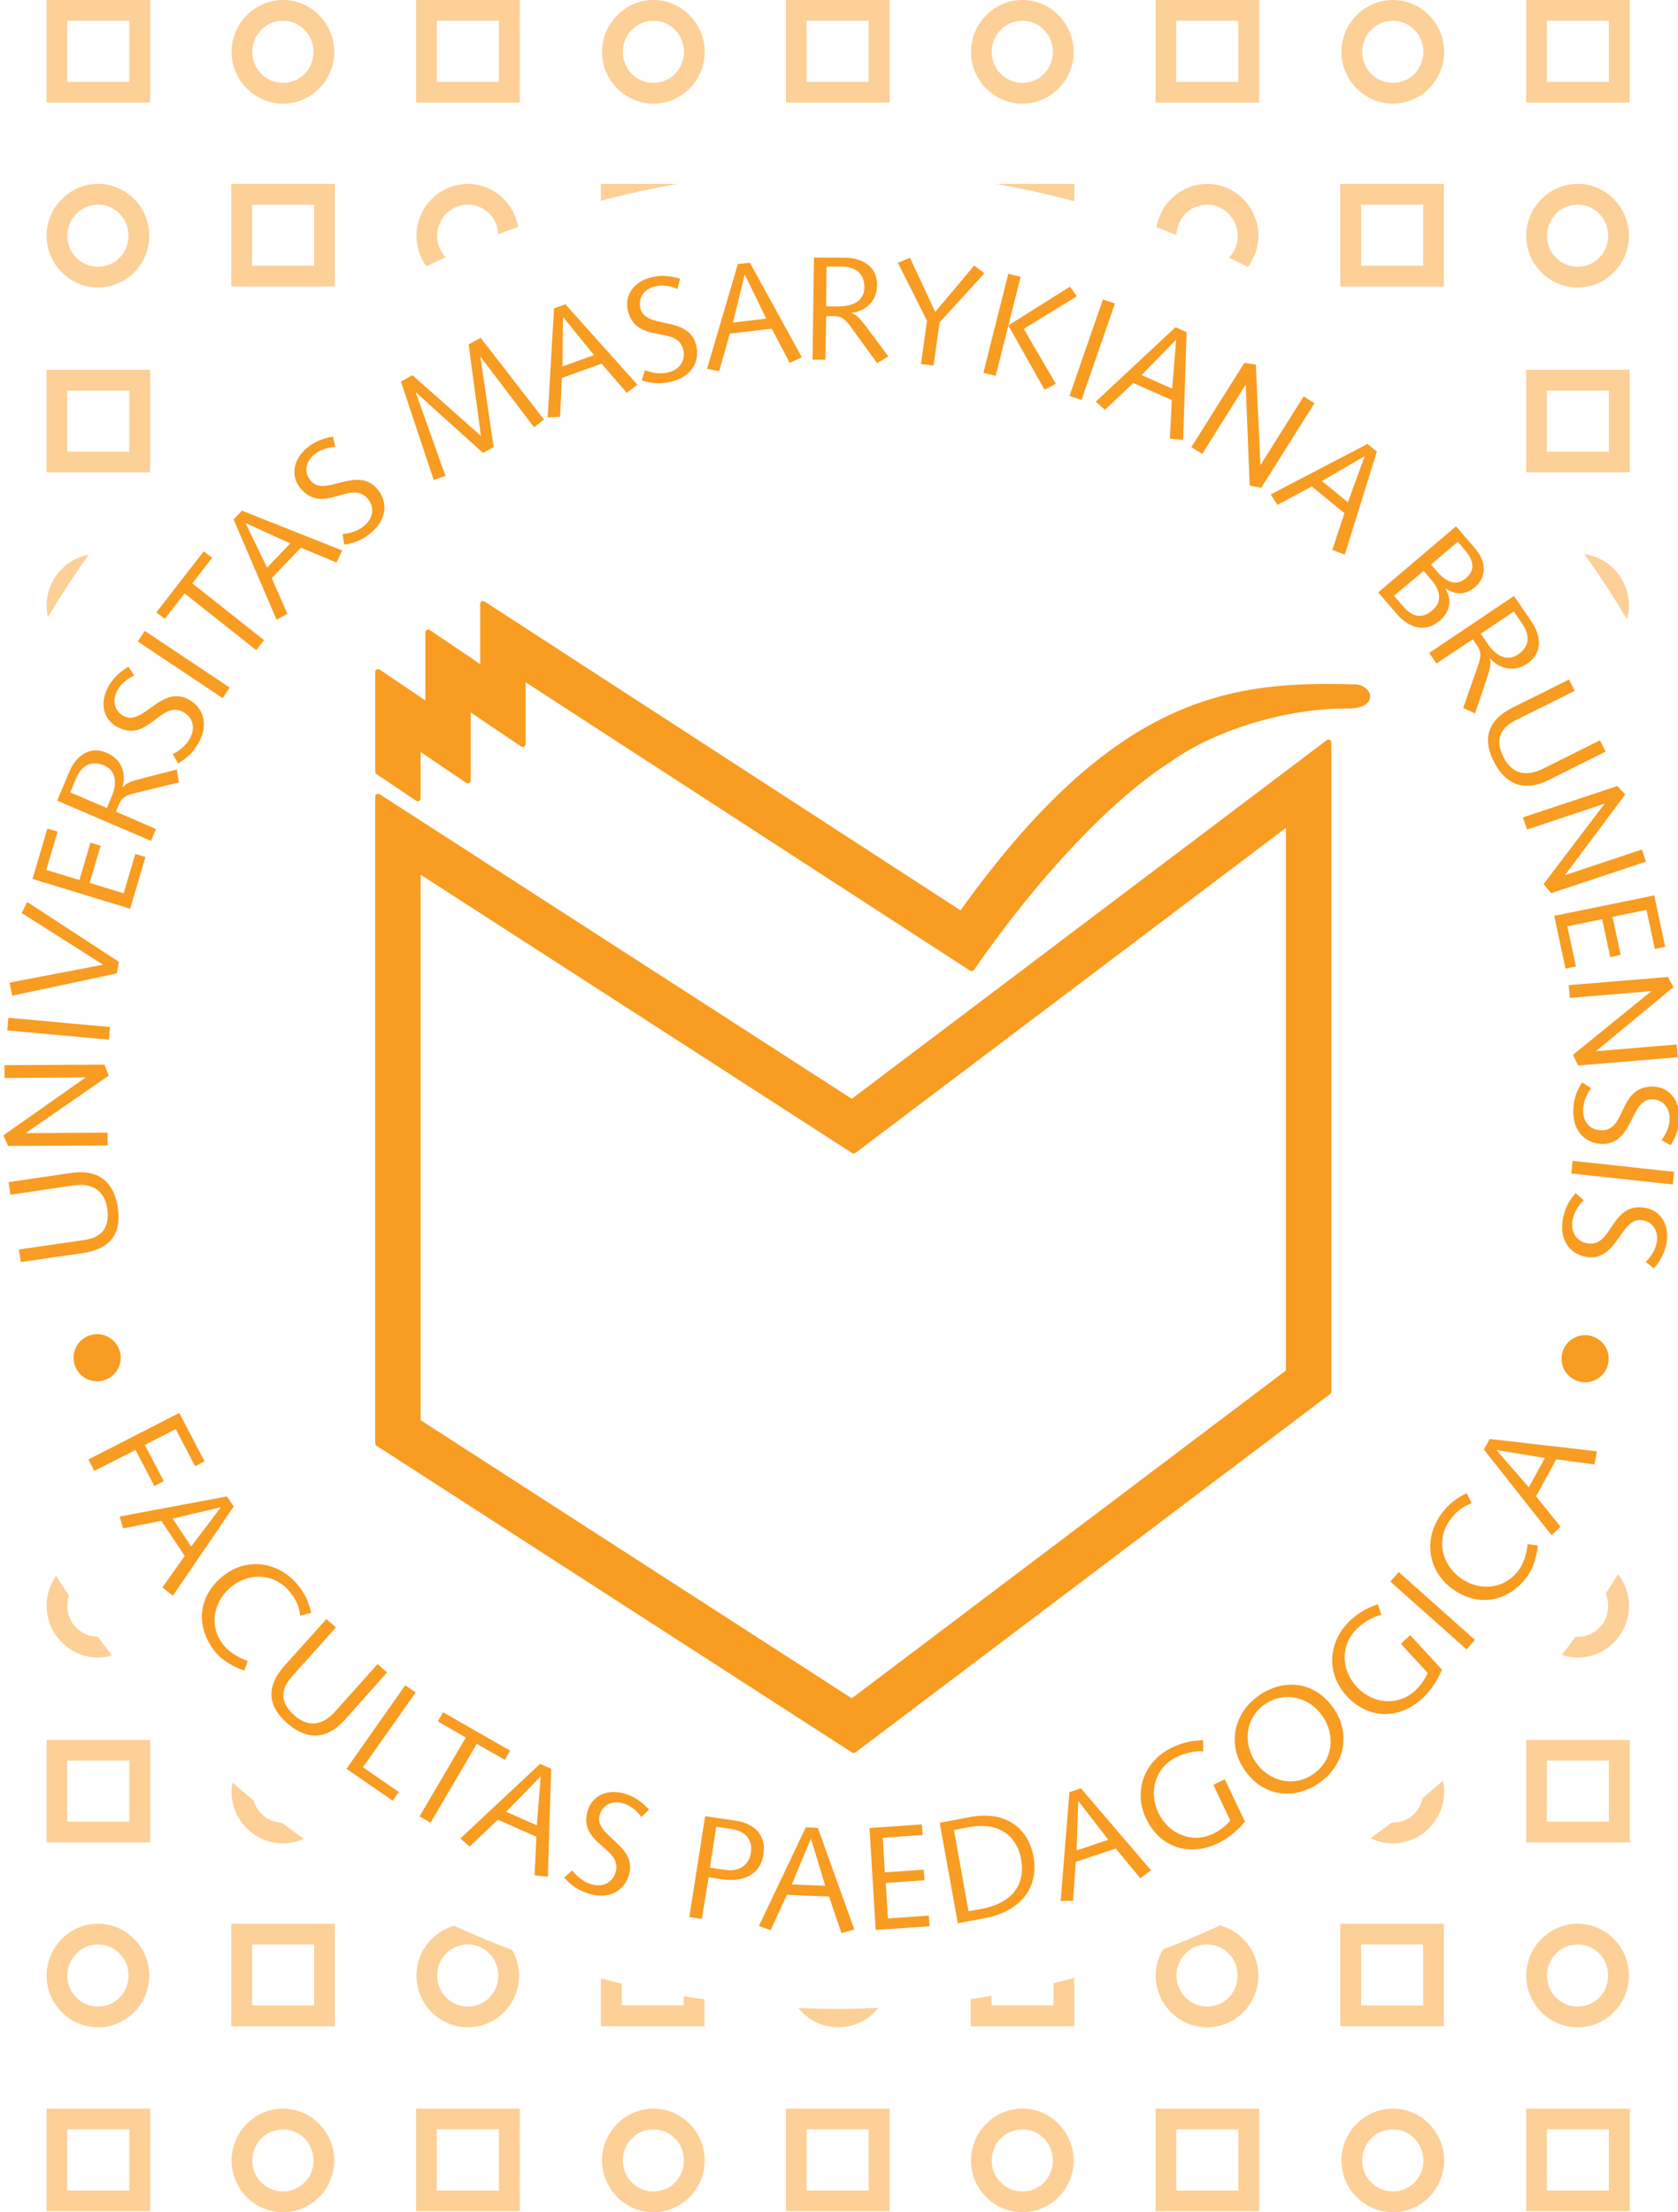 <?xml version="1.0" encoding="UTF-8" standalone="no"?>
<!-- Created with Inkscape (http://www.inkscape.org/) -->

<svg
   xmlns:dc="http://purl.org/dc/elements/1.1/"
   xmlns:cc="http://creativecommons.org/ns#"
   xmlns:rdf="http://www.w3.org/1999/02/22-rdf-syntax-ns#"
   xmlns:svg="http://www.w3.org/2000/svg"
   xmlns="http://www.w3.org/2000/svg"
   xmlns:sodipodi="http://sodipodi.sourceforge.net/DTD/sodipodi-0.dtd"
   xmlns:inkscape="http://www.inkscape.org/namespaces/inkscape"
   id="svg2"
   version="1.1"
   inkscape:version="0.48.5 r10040"
   width="369.65"
   height="487.4"
   xml:space="preserve"
   sodipodi:docname="fibeamer-mu-ped-light.pdf"><defs
     id="defs6"><clipPath
       id="clipPath3044"
       clipPathUnits="userSpaceOnUse"><path
         id="path3046"
         d="M 0,3118.1 0,0 l 3118.11,0 0,3118.1 -3118.11,0 z" /></clipPath><clipPath
       id="clipPath3889"
       clipPathUnits="userSpaceOnUse"><path
         id="path3891"
         d="m 0,2909.84 2900,0 0,-2900 -2900,0 L 0,2909.84 z" /></clipPath></defs><sodipodi:namedview
     pagecolor="#ffffff"
     bordercolor="#666666"
     borderopacity="1"
     objecttolerance="10"
     gridtolerance="10"
     guidetolerance="10"
     inkscape:pageopacity="0"
     inkscape:pageshadow="2"
     inkscape:window-width="1280"
     inkscape:window-height="751"
     id="namedview4"
     showgrid="false"
     inkscape:zoom="0.85630196"
     inkscape:cx="263.53324"
     inkscape:cy="240.81221"
     inkscape:window-x="0"
     inkscape:window-y="29"
     inkscape:window-maximized="1"
     inkscape:current-layer="g10"
     fit-margin-top="0"
     fit-margin-left="0"
     fit-margin-right="0"
     fit-margin-bottom="0"
     units="px" /><g
     id="g10"
     inkscape:groupmode="layer"
     inkscape:label="ink_ext_XXXXXX"
     transform="matrix(1.25,0,0,-1.25,-10.03,432.801)"><path
       id="path5458"
       style="fill:#f89c22;fill-opacity:1;fill-rule:nonzero;stroke:none"
       d="m 242.372,215.836 c -0.17,0.084 -0.373,0.066 -0.524,-0.048 0,0 -83.158,-62.8 -83.712,-63.219 -0.584,0.376 -83.216,53.692 -83.216,53.692 -0.153,0.099 -0.35,0.107 -0.509,0.019 -0.161,-0.088 -0.261,-0.256 -0.261,-0.44 l 0,-113.997 c 0,-0.17 0.086,-0.328 0.229,-0.42 l 83.823,-54.083 c 0.177,-0.114 0.405,-0.105 0.573,0.021 l 83.677,63.19 c 0.125,0.095 0.198,0.243 0.198,0.4 l 0,114.438 c 0,0.19 -0.107,0.364 -0.277,0.448 z m -7.723,-111.151 c -0.393,-0.298 -75.961,-57.366 -76.513,-57.783 -0.581,0.375 -75.534,48.734 -75.987,49.027 0,0.537 0,94.352 0,96.148 1.511,-0.976 76.052,-49.07 76.052,-49.07 0.177,-0.115 0.405,-0.106 0.573,0.02 0,0 74.306,56.114 75.875,57.3 0,-1.962 0,-95.152 0,-95.642 z m 12.183,120.924 c -21.966,0.669 -42.371,-1.894 -69.53,-39.825 -0.78,0.507 -83.881,54.438 -83.881,54.438 -0.153,0.1 -0.35,0.108 -0.51,0.02 -0.161,-0.087 -0.261,-0.256 -0.261,-0.44 0,0 0,-9.354 0,-10.607 -1.318,0.891 -8.888,6.003 -8.888,6.003 -0.153,0.104 -0.35,0.114 -0.513,0.027 -0.164,-0.087 -0.266,-0.257 -0.266,-0.441 0,0 0,-10.382 0,-12 -1.296,0.876 -8.053,5.439 -8.053,5.439 -0.153,0.104 -0.351,0.113 -0.514,0.027 -0.164,-0.086 -0.266,-0.256 -0.266,-0.442 l 0,-17.573 c 0,-0.166 0.082,-0.321 0.22,-0.415 l 7,-4.727 c 0.153,-0.104 0.351,-0.115 0.514,-0.028 0.163,0.087 0.266,0.257 0.266,0.442 0,0 0,6.671 0,8.186 1.296,-0.876 8.053,-5.439 8.053,-5.439 0.153,-0.104 0.351,-0.115 0.514,-0.028 0.163,0.087 0.266,0.257 0.266,0.442 0,0 0,10.381 0,12 1.319,-0.891 8.887,-6.003 8.887,-6.003 0.153,-0.104 0.351,-0.113 0.515,-0.027 0.163,0.086 0.265,0.256 0.265,0.442 0,0 0,9.348 0,10.915 1.515,-0.984 78.34,-50.842 78.34,-50.842 0.228,-0.148 0.53,-0.088 0.684,0.135 11.267,16.302 24.176,29.986 34.531,36.602 7.79,5.662 20.607,9.549 31.191,9.469 3.76,-0.028 4.082,1.575 4.092,2.068 0.022,1.138 -1.194,2.137 -2.655,2.182 z M 23.756,110.845 c 2.171,0.77 4.53,-0.354 5.3,-2.526 0.771,-2.172 -0.354,-4.53 -2.527,-5.301 -2.171,-0.77 -4.53,0.355 -5.3,2.527 -0.77,2.171 0.355,4.531 2.527,5.3 z m 15.855,-13.644 4.46,-8.523 -1.658,-0.868 -3.424,6.542 -5.438,-2.786 3.339,-6.381 -1.659,-0.868 -3.326,6.358 -7.259,-3.68 -1.049,2.004 16.013,8.203 z m 8.411,-14.713 1.181,-1.774 -10.705,-15.725 -1.846,1.457 3.925,5.552 -4.123,6.188 -6.736,-1.333 -0.612,2.092 18.916,3.543 z m -1.126,-1.969 -0.028,0.044 -8.423,-1.989 3.272,-4.912 5.179,6.856 z m 14.035,-19.023 c -0.174,1.745 -0.874,3.065 -2.035,4.399 -2.73,3.138 -7.203,3.21 -10.342,0.48 -3.139,-2.73 -3.686,-7.171 -0.957,-10.309 1.041,-1.196 2.551,-2.021 4.098,-2.571 l -0.617,-1.707 c -1.781,0.621 -3.647,1.617 -4.893,3.048 -3.498,4.021 -3.634,9.486 0.799,13.343 4.159,3.617 9.826,2.966 13.325,-1.056 1.416,-1.628 2.116,-3.225 2.57,-5.173 l -1.948,-0.455 z m 15.314,-10.03 -7.462,-8.361 c -3.871,-4.281 -7.552,-2.877 -10.188,-0.557 -2.908,2.559 -4.117,5.908 -0.492,10.027 0.961,1.093 2.046,2.286 3.285,3.655 l 4.161,4.65 1.679,-1.477 -4.419,-4.944 c -1.135,-1.251 -2.289,-2.522 -3.389,-3.771 -2.181,-2.479 -1.872,-4.725 0.529,-6.838 1.952,-1.718 4.545,-2.234 7.241,0.831 l 7.376,8.264 1.679,-1.478 z m -7.159,-16.982 10.35,14.718 1.84,-1.27 -9.287,-13.177 6.312,-4.359 -1.064,-1.54 -8.151,5.628 z m 17.023,9.968 11.818,-6.777 -0.93,-1.624 -4.939,2.833 -8.154,-13.906 -1.939,1.112 8.153,13.906 -4.94,2.833 0.932,1.624 z m 17.101,-9.104 1.95,-0.861 -0.591,-19.015 -2.338,0.239 0.33,6.79 -6.801,3.008 -4.967,-4.74 -1.64,1.436 14.057,13.144 z m 0.107,-2.265 -0.048,0.021 -6.038,-6.199 5.397,-2.387 0.689,8.565 z m 5.56,-16.518 c 0.709,-0.957 1.888,-1.978 3.253,-2.405 2.01,-0.628 3.78,0.154 4.377,2.064 1.364,4.368 -6.763,4.947 -4.886,10.952 0.829,2.655 3.569,3.842 6.622,2.888 1.688,-0.527 3.014,-1.514 4.147,-2.767 l -1.306,-1.307 c -0.809,0.988 -1.64,1.902 -3.253,2.405 -1.489,0.466 -3.464,0.074 -4.115,-2.01 -1.179,-3.773 6.811,-5.316 5.129,-10.7 -0.799,-2.557 -3.33,-4.381 -7.103,-3.202 -1.886,0.59 -3.103,1.487 -4.289,2.839 l 1.424,1.243 z m 23.417,9.565 5.375,-0.797 c 3.369,-0.5 5.403,-2.562 4.9,-5.957 -0.591,-3.986 -4.184,-4.82 -7.116,-4.386 l -2.546,0.377 -1.193,-7.34 -2.212,0.327 2.792,17.775 z m 0.839,-9.062 2.829,-0.419 c 1.877,-0.279 4.013,0.482 4.395,3.055 0.283,1.903 -0.55,3.734 -3.431,4.162 l -2.674,0.397 -1.119,-7.195 z m 16.892,7.085 2.13,-0.087 6.425,-17.905 -2.265,-0.637 -2.182,6.438 -7.43,0.304 -2.883,-6.232 -2.052,0.736 8.257,17.383 z m 0.931,-2.068 -0.053,0.002 -3.344,-7.982 5.897,-0.241 -2.5,8.222 z m 10.304,1.949 9.233,0.641 0.13,-1.867 -7.028,-0.488 0.371,-6.1 6.847,0.477 0.13,-1.868 -6.821,-0.474 0.382,-6.255 7.211,0.502 0.13,-1.868 -9.493,-0.659 -1.092,17.959 z m 12.369,0.928 5.313,1.007 c 6.822,1.293 10.369,-2.481 11.186,-6.798 1.139,-6.003 -2.701,-9.906 -8.422,-10.99 l -4.88,-0.925 -3.197,17.706 z m 5.075,-15.604 2.35,0.445 c 5.032,0.953 7.822,3.97 6.902,8.823 -0.843,4.445 -4.377,6.475 -9.103,5.578 l -2.708,-0.512 2.559,-14.334 z m 17.787,21.006 2.023,0.676 12.366,-14.455 -1.89,-1.398 -4.328,5.243 -7.053,-2.356 -0.481,-6.848 -2.179,-0.043 1.542,19.182 z m 1.604,-1.602 -0.048,-0.017 -0.291,-8.65 5.597,1.87 -5.258,6.797 z m 25.772,3.877 3.558,-7.464 c -1.442,-1.782 -3.171,-3.039 -4.664,-3.773 -4.782,-2.353 -10.1,-1.088 -12.695,4.184 -2.433,4.945 -0.353,10.258 4.429,12.611 1.703,0.838 3.671,1.314 5.555,1.314 l 0.011,-1.966 c -1.36,0.114 -3.084,-0.213 -4.74,-1.028 -3.732,-1.837 -4.945,-6.143 -3.108,-9.875 1.837,-3.732 5.989,-5.398 9.721,-3.561 1.121,0.551 2.196,1.428 2.91,2.272 l -2.984,6.298 2.007,0.987 z m 3.51,1.615 c -3.148,4.525 -1.887,10.09 2.489,13.133 4.376,3.042 9.824,2.588 13.179,-2.237 3.146,-4.525 1.886,-10.089 -2.49,-13.133 -4.376,-3.042 -9.824,-2.588 -13.178,2.237 z m 1.964,1.366 c 2.375,-3.416 6.729,-4.441 10.144,-2.066 3.416,2.375 3.971,6.815 1.596,10.23 -2.375,3.415 -6.73,4.441 -10.145,2.066 -3.416,-2.375 -3.97,-6.814 -1.595,-10.23 z m 27.197,22.424 5.602,-6.081 c -0.852,-2.128 -2.132,-3.839 -3.342,-4.981 -3.875,-3.66 -9.329,-4.019 -13.364,0.252 -3.785,4.007 -3.366,9.696 0.509,13.357 1.379,1.304 3.12,2.339 4.919,2.894 l 0.591,-1.874 c -1.333,-0.293 -2.883,-1.113 -4.225,-2.381 -3.024,-2.857 -2.912,-7.329 -0.055,-10.354 2.856,-3.024 7.315,-3.391 10.34,-0.533 0.907,0.857 1.675,2.012 2.109,3.029 l -4.71,5.137 1.626,1.535 z m -3.489,9.434 1.473,1.684 13.439,-11.963 -1.472,-1.684 -13.44,11.963 z m 14.332,13.797 c -1.661,-0.561 -2.79,-1.54 -3.829,-2.971 -2.446,-3.365 -1.511,-7.74 1.854,-10.186 3.366,-2.445 7.816,-1.983 10.261,1.382 0.932,1.284 1.396,2.939 1.585,4.569 l 1.803,-0.217 c -0.206,-1.876 -0.758,-3.917 -1.874,-5.453 -3.133,-4.312 -8.428,-5.671 -13.181,-2.217 -4.459,3.24 -5.096,8.91 -1.963,13.222 1.269,1.746 2.668,2.786 4.464,3.666 l 0.88,-1.796 z m 2.161,9.469 1.021,1.871 18.899,-2.172 -0.433,-2.311 -6.739,0.895 -3.563,-6.527 4.31,-5.345 -1.567,-1.513 -11.928,15.102 z m 2.266,-0.082 -0.025,-0.046 5.675,-6.534 2.828,5.181 -8.478,1.399 z m 14.169,12.186 c -2.169,0.773 -3.291,3.134 -2.518,5.304 0.772,2.171 3.133,3.292 5.304,2.52 2.171,-0.773 3.292,-3.133 2.519,-5.304 -0.773,-2.171 -3.133,-3.292 -5.305,-2.52 z m -276.452,35.032 11.087,1.631 c 5.717,0.803 7.641,-2.636 8.177,-6.105 0.589,-3.829 -0.63,-7.174 -6.052,-8.01 -1.439,-0.222 -3.036,-0.442 -4.865,-0.698 l -6.175,-0.9 -0.341,2.211 6.561,0.958 c 1.674,0.232 3.374,0.468 5.019,0.722 3.263,0.503 4.467,2.425 3.979,5.586 -0.397,2.57 -2.055,4.629 -6.09,4.006 l -10.959,-1.611 -0.341,2.21 z m -0.077,6.383 -0.832,1.86 14.445,10.163 0,0.052 -14.223,-0.096 -0.031,2.262 17.628,0.091 0.756,-1.939 -14.576,-10.087 8e-4,-0.052 14.353,0.098 0.031,-2.262 -17.551,-0.09 z m -0.139,20.36 0.183,2.228 17.919,-1.629 -0.183,-2.229 -17.918,1.63 z m 0.876,6.127 -0.493,2.304 16.496,3.15 -14.344,9.117 0.975,1.94 16.152,-10.543 -0.359,-2.048 -18.427,-3.92 z m 3.566,20.575 2.627,8.875 1.795,-0.532 -1.999,-6.755 5.844,-1.784 1.947,6.582 1.796,-0.532 -1.94,-6.556 5.993,-1.828 2.05,6.93 1.796,-0.531 -2.701,-9.125 -17.208,5.256 z m 4.35,13.797 2.099,5.012 c 1.314,3.142 3.815,4.604 6.573,3.45 2.71,-1.135 3.52,-3.644 2.857,-6.101 l 0.049,-0.02 c 0.653,1.023 2.58,1.316 3.71,1.66 l 5.809,1.486 0.341,-2.284 -6.961,-1.681 c -1.741,-0.455 -2.921,-0.581 -3.573,-2.14 l -0.553,-1.319 7.059,-3.068 -0.873,-2.086 -16.536,7.091 z m 8.758,-1.298 0.863,2.062 c 0.854,2.039 0.993,4.461 -1.405,5.464 -1.775,0.743 -3.755,0.389 -4.88,-2.298 l -1.033,-2.47 6.455,-2.758 z m 11.604,9.514 c 1.079,0.502 2.318,1.452 3.009,2.704 1.018,1.844 0.607,3.733 -1.146,4.702 -4.005,2.213 -6.201,-5.634 -11.709,-2.591 -2.435,1.345 -3.048,4.268 -1.501,7.067 0.854,1.547 2.087,2.649 3.542,3.508 l 1.018,-1.543 c -1.13,-0.594 -2.192,-1.224 -3.009,-2.704 -0.754,-1.365 -0.766,-3.378 1.145,-4.434 3.459,-1.911 6.573,5.607 11.512,2.878 2.344,-1.294 3.623,-4.14 1.712,-7.599 -0.955,-1.729 -2.079,-2.743 -3.64,-3.633 l -0.933,1.645 z m -6.153,19.837 1.225,1.871 14.967,-9.986 -1.225,-1.871 -14.967,9.986 z m 3.27,5.125 8.351,10.764 1.479,-1.147 -3.49,-4.499 12.641,-10.004 -1.371,-1.767 -12.64,10.004 -3.49,-4.499 -1.48,1.148 z m 13.611,16.392 1.475,1.54 17.678,-7.023 -1.02,-2.119 -6.273,2.621 -5.141,-5.371 2.767,-6.285 -1.908,-1.052 -7.577,17.689 z m 2.167,-0.67 -0.036,-0.037 3.775,-7.788 4.081,4.264 -7.819,3.561 z m 17.046,-1.906 c 1.189,0.077 2.686,0.513 3.784,1.429 1.618,1.348 1.921,3.259 0.639,4.796 -2.93,3.516 -7.823,-3 -11.851,1.834 -1.781,2.137 -1.292,5.084 1.164,7.13 1.358,1.132 2.906,1.712 4.574,1.985 l 0.39,-1.808 c -1.269,-0.142 -2.486,-0.346 -3.786,-1.428 -1.198,-0.999 -1.94,-2.87 -0.542,-4.547 2.53,-3.037 8.159,2.84 11.771,-1.494 1.715,-2.057 1.874,-5.173 -1.161,-7.704 -1.519,-1.264 -2.933,-1.8 -4.711,-2.064 l -0.272,1.871 z m 10.281,26.88 2.029,1.112 12.065,-10.701 -2.17,16.127 2.12,1.162 11.158,-14.401 -1.74,-1.37 -9.407,12.397 -0.046,-0.025 2.323,-15.865 -1.869,-1.025 -11.808,10.665 -0.046,-0.025 5.234,-14.684 -2.068,-0.719 -5.777,17.352 z m 26.976,12.894 2.006,0.719 12.685,-14.176 -1.858,-1.44 -4.443,5.145 -7,-2.513 -0.328,-6.857 -2.177,-0.091 1.115,19.213 z m 1.64,-1.567 -0.05,-0.018 -0.098,-8.654 5.555,1.994 -5.407,6.678 z m 14.401,-9.32 c 1.097,-0.464 2.631,-0.744 4.024,-0.419 2.05,0.482 3.176,2.056 2.719,4.004 -1.045,4.455 -8.338,0.821 -9.775,6.947 -0.636,2.708 1.121,5.123 4.234,5.853 1.721,0.405 3.364,0.23 4.979,-0.273 l -0.462,-1.791 c -1.198,0.441 -2.378,0.804 -4.023,0.418 -1.519,-0.356 -3.021,-1.697 -2.522,-3.823 0.903,-3.848 8.567,-1.115 9.856,-6.608 0.612,-2.606 -0.64,-5.464 -4.488,-6.367 -1.924,-0.451 -3.429,-0.297 -5.136,0.264 l 0.594,1.795 z m 16.358,18.694 2.116,0.249 9.157,-16.675 -2.137,-0.984 -3.166,6.017 -7.386,-0.867 -1.869,-6.607 -2.141,0.403 5.426,18.464 z m 1.243,-1.895 -0.052,-0.007 -2.05,-8.409 5.861,0.689 -3.759,7.727 z m 12.165,3.036 5.433,-0.029 c 3.407,-0.017 5.711,-1.771 5.696,-4.761 -0.015,-2.939 -2.026,-4.644 -4.55,-4.969 l 0,-0.052 c 1.195,-0.214 2.2,-1.884 2.949,-2.797 l 3.589,-4.803 -1.982,-1.186 -4.207,5.794 c -1.086,1.437 -1.652,2.48 -3.342,2.488 l -1.43,0.007 -0.144,-7.696 -2.262,0.013 0.25,17.991 z m 2.139,-8.591 2.236,-0.012 c 2.21,-0.011 4.503,0.782 4.515,3.382 0.011,1.924 -1.072,3.62 -3.985,3.635 l -2.678,0.014 -0.088,-7.019 z m 17.789,-2.548 -5.14,10.225 2.146,0.869 4.437,-9.538 6.87,8.186 1.801,-1.368 -7.894,-8.64 -1.069,-7.623 -2.22,0.266 1.069,7.623 z m 14.323,8.281 2.174,-0.527 -2.161,-8.572 -2.233,-8.875 -2.173,0.527 4.393,17.447 z m 0.013,-9.099 10.862,6.835 1.192,-1.707 -9.338,-5.734 5.649,-9.691 -1.992,-1.041 -6.373,11.338 z m 16.664,4.578 2.118,-0.715 -5.892,-17 -2.119,0.714 5.893,17.001 z m 12.801,-4.89 1.949,-0.864 -0.612,-19.014 -2.339,0.241 0.339,6.79 -6.798,3.016 -4.972,-4.734 -1.638,1.437 14.071,13.128 z m 0.106,-2.265 -0.048,0.021 -6.046,-6.193 5.394,-2.392 0.7,8.564 z m 12.02,-4.022 2.017,-0.296 0.819,-17.643 0.044,-0.027 7.554,12.051 1.926,-1.188 -9.387,-14.922 -2.042,0.404 -0.684,17.712 -0.045,0.027 -7.622,-12.161 -1.926,1.188 9.346,14.855 z m 21.698,-14.29 1.648,-1.352 -5.651,-18.164 -2.19,0.855 2.134,6.455 -5.75,4.716 -6.054,-3.241 -1.195,1.823 17.058,8.908 z m -0.503,-2.211 -0.04,0.033 -7.476,-4.359 4.563,-3.743 2.953,8.069 z m 16.107,-12.306 3.264,-3.776 c 2.585,-2.99 1.68,-5.56 0.167,-6.869 -1.672,-1.446 -3.429,-1.521 -5.242,-0.338 l -0.039,-0.034 c 1.182,-2.003 0.753,-4.092 -0.977,-5.588 -2.419,-2.092 -5.273,-1.536 -7.585,1.139 l -3.3,3.816 13.712,11.65 z m -10.934,-12.239 1.717,-1.986 c 1.497,-1.731 3.197,-2.186 5.085,-0.553 1.651,1.428 1.497,3.357 -0.204,5.323 l -1.377,1.593 -5.221,-4.377 z m 6.519,5.5 1.105,-1.278 c 1.922,-2.223 3.665,-2.331 5.062,-1.124 1.514,1.31 1.608,2.87 -0.279,5.052 l -1.173,1.358 -4.715,-4.008 z m 14.628,-5.543 3.069,-4.484 c 1.924,-2.811 1.793,-5.704 -0.675,-7.393 -2.424,-1.659 -4.97,-0.976 -6.674,0.913 l -0.042,-0.029 c 0.503,-1.105 -0.297,-2.881 -0.623,-4.017 l -1.906,-5.684 -2.103,0.955 2.37,6.757 c 0.562,1.709 1.097,2.768 0.144,4.163 l -0.808,1.18 -6.41,-4.261 -1.278,1.866 14.936,10.034 z m -5.847,-6.648 1.263,-1.845 c 1.248,-1.825 3.206,-3.257 5.351,-1.788 1.587,1.087 2.366,2.942 0.721,5.345 l -1.512,2.209 -5.823,-3.921 z m 22.001,-20.778 -10.023,-5.013 c -5.178,-2.549 -8.081,0.116 -9.673,3.244 -1.758,3.453 -1.644,7.011 3.246,9.5 1.297,0.661 2.746,1.369 4.402,2.182 l 5.585,2.785 1.015,-1.993 -5.933,-2.961 c -1.517,-0.744 -3.058,-1.498 -4.542,-2.254 -2.942,-1.498 -3.485,-3.699 -2.034,-6.548 1.179,-2.318 3.398,-3.755 7.036,-1.904 l 9.906,4.954 1.015,-1.992 z m 2.076,-6.061 1.369,-1.51 -10.574,-14.146 0.017,-0.05 13.489,4.509 0.732,-2.14 -16.728,-5.563 -1.32,1.61 10.722,14.114 -0.016,0.049 -13.613,-4.55 -0.732,2.139 16.654,5.538 z m 6.492,-19.288 1.934,-9.052 -1.831,-0.391 -1.472,6.891 -5.985,-1.226 1.433,-6.711 -1.831,-0.392 -1.428,6.687 -6.139,-1.258 1.51,-7.068 -1.83,-0.391 -1.988,9.306 17.627,3.605 z m 2.412,-14.371 0.973,-1.791 -13.613,-11.25 0.004,-0.052 14.173,1.197 0.206,-2.253 -17.569,-1.456 -0.903,1.875 13.751,11.185 -0.005,0.052 -14.3,-1.209 -0.208,2.252 17.491,1.45 z m -13.539,-19.603 c -0.725,-0.944 -1.384,-2.358 -1.42,-3.788 -0.052,-2.106 1.185,-3.593 3.186,-3.643 4.574,-0.114 2.902,7.861 9.192,7.703 2.78,-0.069 4.673,-2.379 4.593,-5.576 -0.044,-1.767 -0.629,-3.313 -1.522,-4.748 l -1.616,0.899 c 0.728,1.049 1.378,2.098 1.421,3.788 0.039,1.559 -0.879,3.35 -3.063,3.405 -3.95,0.099 -3.242,-8.008 -8.883,-7.866 -2.677,0.066 -5.126,2 -5.027,5.951 0.05,1.976 0.579,3.392 1.553,4.903 l 1.586,-1.028 z m 14.621,-14.742 -0.221,-2.226 -17.889,1.935 0.221,2.225 17.889,-1.934 z m -15.926,-4.995 c -0.859,-0.826 -1.72,-2.126 -1.968,-3.535 -0.364,-2.074 0.639,-3.729 2.611,-4.075 4.506,-0.793 4.035,7.342 10.232,6.253 2.74,-0.481 4.27,-3.046 3.716,-6.197 -0.306,-1.741 -1.114,-3.183 -2.211,-4.469 l -1.465,1.129 c 0.876,0.929 1.675,1.87 1.967,3.535 0.27,1.536 -0.371,3.445 -2.522,3.823 -3.892,0.683 -4.395,-7.438 -9.953,-6.462 -2.637,0.465 -4.771,2.74 -4.088,6.632 0.343,1.947 1.076,3.269 2.264,4.618 l 1.417,-1.252"
       inkscape:connector-curvature="0" /><path
       id="path3003"
       style="fill:#f89c22;fill-opacity:0.471;fill-rule:nonzero;stroke:none"
       d="m 293.19,68.78 c -0.71,-1.14 -1.438,-2.279 -2.175,-3.399 0.277,-0.666 0.429,-1.403 0.429,-2.175 0,-3.055 -2.39,-5.458 -5.373,-5.458 -0.121,0 -0.25,0.018 -0.37,0.027 -0.8,-1.077 -1.604,-2.171 -2.431,-3.23 0.885,-0.29 1.827,-0.455 2.801,-0.455 4.984,0 9.035,4.109 9.035,9.115 0,2.09 -0.733,4.024 -1.916,5.574 z"
       inkscape:connector-curvature="0" /><path
       id="path3005"
       style="fill:#f89c22;fill-opacity:0.471;fill-rule:nonzero;stroke:none"
       d="m 17.93,68.494 c -1.067,-1.501 -1.687,-3.323 -1.687,-5.288 0,-5.007 4.077,-9.115 9.062,-9.115 0.853,0 1.674,0.143 2.456,0.37 -0.839,1.076 -1.67,2.188 -2.483,3.287 -2.97,0.014 -5.377,2.411 -5.377,5.458 0,0.629 0.098,1.241 0.286,1.8 -0.764,1.156 -1.523,2.313 -2.256,3.488 z"
       inkscape:connector-curvature="0" /><path
       id="path3007"
       style="fill:#f89c22;fill-opacity:0.471;fill-rule:nonzero;stroke:none"
       d="m 16.229,39.575 0,-18.079 18.258,0 0,18.079 -18.258,0 z m 3.645,-3.645 10.933,0 0,-10.754 -10.933,0 0,10.754 z"
       inkscape:connector-curvature="0" /><path
       id="path3009"
       style="fill:#f89c22;fill-opacity:0.471;fill-rule:nonzero;stroke:none"
       d="m 49.002,32.05 c -0.094,-0.523 -0.174,-1.05 -0.174,-1.599 0,-5.011 4.077,-9.12 9.062,-9.12 1.313,0 2.559,0.289 3.689,0.799 -1.313,0.933 -2.608,1.889 -3.89,2.858 -2.372,0.089 -4.342,1.687 -4.971,3.917 -1.256,1.032 -2.497,2.081 -3.716,3.144 z"
       inkscape:connector-curvature="0" /><path
       id="path3011"
       style="fill:#f89c22;fill-opacity:0.471;fill-rule:nonzero;stroke:none"
       d="m 262.32,32.393 c -1.179,-1.031 -2.367,-2.058 -3.573,-3.058 -0.5,-2.506 -2.653,-4.346 -5.261,-4.346 -0.076,0 -0.152,0 -0.229,0 -1.228,-0.929 -2.46,-1.849 -3.716,-2.743 1.197,-0.589 2.533,-0.915 3.945,-0.915 4.984,0 9.035,4.108 9.035,9.12 0,0.665 -0.068,1.313 -0.201,1.942 z"
       inkscape:connector-curvature="0" /><path
       id="path3013"
       style="fill:#f89c22;fill-opacity:0.471;fill-rule:nonzero;stroke:none"
       d="m 276.982,39.575 0,-18.079 18.258,0 0,18.079 -18.258,0 z m 3.645,-3.645 10.933,0 0,-10.754 -10.933,0 0,10.754 z"
       inkscape:connector-curvature="0" /><path
       id="path3015"
       style="fill:#f89c22;fill-opacity:0.471;fill-rule:nonzero;stroke:none"
       d="m 48.779,7.169 0,-18.08 18.258,0 0,18.08 -18.258,0 z m 3.68,-3.645 10.933,0 0,-10.754 -10.933,0 0,10.754 z"
       inkscape:connector-curvature="0" /><path
       id="path3017"
       style="fill:#f89c22;fill-opacity:0.471;fill-rule:nonzero;stroke:none"
       d="m 88.044,6.81 c -3.81,-1.085 -6.631,-4.613 -6.631,-8.775 0,-5.007 4.077,-9.115 9.062,-9.115 4.984,0 9.03,4.109 9.03,9.115 0,1.625 -0.452,3.157 -1.197,4.488 -3.479,1.314 -6.905,2.752 -10.264,4.288 z M 90.475,3.523 c 2.979,0 5.373,-2.434 5.373,-5.488 0,-3.055 -2.394,-5.458 -5.373,-5.458 -2.984,0 -5.405,2.403 -5.405,5.458 0,3.054 2.421,5.488 5.405,5.488 z"
       inkscape:connector-curvature="0" /><path
       id="path3019"
       style="fill:#f89c22;fill-opacity:0.471;fill-rule:nonzero;stroke:none"
       d="m 113.914,-2.452 0,-8.46 18.266,0 0,4.744 c -1.228,0.178 -2.443,0.37 -3.662,0.572 l 0,-1.626 -10.915,0 0,3.827 c -1.233,0.294 -2.47,0.62 -3.689,0.942 z"
       inkscape:connector-curvature="0" /><path
       id="path3021"
       style="fill:#f89c22;fill-opacity:0.471;fill-rule:nonzero;stroke:none"
       d="m 162.818,-7.65 c -2.43,-0.112 -4.886,-0.201 -7.343,-0.201 -2.278,0 -4.524,0.075 -6.775,0.17 1.661,-2.073 4.221,-3.399 7.061,-3.399 2.849,0 5.405,1.335 7.057,3.43 z"
       inkscape:connector-curvature="0" /><path
       id="path3023"
       style="fill:#f89c22;fill-opacity:0.471;fill-rule:nonzero;stroke:none"
       d="m 197.35,-2.362 c -1.219,-0.326 -2.43,-0.649 -3.662,-0.947 l 0,-3.912 -10.915,0 0,1.684 c -1.223,-0.205 -2.456,-0.393 -3.688,-0.572 l 0,-4.802 18.266,0 0,8.549 z"
       inkscape:connector-curvature="0" /><path
       id="path3025"
       style="fill:#f89c22;fill-opacity:0.471;fill-rule:nonzero;stroke:none"
       d="M 223.017,6.869 C 219.721,5.355 216.389,3.931 212.982,2.64 c -0.795,-1.363 -1.286,-2.931 -1.286,-4.605 0,-5.007 4.077,-9.115 9.062,-9.115 4.984,0 9.035,4.109 9.035,9.115 0,4.225 -2.88,7.811 -6.775,8.834 z M 220.758,3.523 c 2.983,0 5.373,-2.434 5.373,-5.488 0,-3.055 -2.39,-5.458 -5.373,-5.458 -2.98,0 -5.4,2.403 -5.4,5.458 0,3.054 2.42,5.488 5.4,5.488 z"
       inkscape:connector-curvature="0" /><path
       id="path3027"
       style="fill:#f89c22;fill-opacity:0.471;fill-rule:nonzero;stroke:none"
       d="m 244.218,7.169 0,-18.08 18.258,0 0,18.08 -18.258,0 z m 3.68,-3.645 10.934,0 0,-10.754 -10.934,0 0,10.754 z"
       inkscape:connector-curvature="0" /><path
       id="path3029"
       style="fill:#f89c22;fill-opacity:0.471;fill-rule:nonzero;stroke:none"
       d="m 286.062,7.177 c -4.984,0 -9.062,-4.14 -9.062,-9.147 0,-5.007 4.078,-9.12 9.062,-9.12 4.979,0 9.03,4.114 9.03,9.12 0,5.007 -4.051,9.147 -9.03,9.147 z m 0,-3.659 c 2.978,0 5.373,-2.434 5.373,-5.488 0,-3.055 -2.394,-5.458 -5.373,-5.458 -2.983,0 -5.405,2.403 -5.405,5.458 0,3.054 2.422,5.488 5.405,5.488 z"
       inkscape:connector-curvature="0" /><path
       id="path3031"
       style="fill:#f89c22;fill-opacity:0.471;fill-rule:nonzero;stroke:none"
       d="m 25.3,7.177 c -4.985,0 -9.062,-4.14 -9.062,-9.147 0,-5.007 4.077,-9.12 9.062,-9.12 4.979,0 9.03,4.114 9.03,9.12 0,5.007 -4.051,9.147 -9.03,9.147 z m 0,-3.659 c 2.979,0 5.372,-2.434 5.372,-5.488 0,-3.055 -2.394,-5.458 -5.372,-5.458 -2.984,0 -5.405,2.403 -5.405,5.458 0,3.054 2.42,5.488 5.405,5.488 z"
       inkscape:connector-curvature="0" /><path
       id="path3033"
       style="fill:#f89c22;fill-opacity:0.471;fill-rule:nonzero;stroke:none"
       d="m 16.229,346.241 0,-18.079 18.258,0 0,18.079 -18.258,0 z m 3.645,-3.644 10.933,0 0,-10.791 -10.933,0 0,10.791 z"
       inkscape:connector-curvature="0" /><path
       id="path3035"
       style="fill:#f89c22;fill-opacity:0.471;fill-rule:nonzero;stroke:none"
       d="m 57.893,346.241 c -4.979,0 -9.057,-4.14 -9.057,-9.147 0,-5.007 4.077,-9.119 9.057,-9.119 4.985,0 9.036,4.113 9.036,9.119 0,5.007 -4.051,9.147 -9.036,9.147 z m 0,-3.658 c 2.984,0 5.378,-2.434 5.378,-5.489 0,-3.055 -2.394,-5.457 -5.378,-5.457 -2.979,0 -5.399,2.402 -5.399,5.457 0,3.055 2.42,5.489 5.399,5.489 z"
       inkscape:connector-curvature="0" /><path
       id="path3037"
       style="fill:#f89c22;fill-opacity:0.471;fill-rule:nonzero;stroke:none"
       d="m 81.364,346.241 0,-18.079 18.258,0 0,18.079 -18.258,0 z m 3.644,-3.644 10.934,0 0,-10.791 -10.934,0 0,10.791 z"
       inkscape:connector-curvature="0" /><path
       id="path3039"
       style="fill:#f89c22;fill-opacity:0.471;fill-rule:nonzero;stroke:none"
       d="m 123.185,346.241 c -4.984,0 -9.062,-4.14 -9.062,-9.147 0,-5.007 4.078,-9.119 9.062,-9.119 4.984,0 9.03,4.113 9.03,9.119 0,5.007 -4.046,9.147 -9.03,9.147 z m 0,-3.658 c 2.979,0 5.373,-2.434 5.373,-5.489 0,-3.055 -2.394,-5.457 -5.373,-5.457 -2.983,0 -5.405,2.402 -5.405,5.457 0,3.055 2.422,5.489 5.405,5.489 z"
       inkscape:connector-curvature="0" /><path
       id="path3041"
       style="fill:#f89c22;fill-opacity:0.471;fill-rule:nonzero;stroke:none"
       d="m 146.534,346.241 0,-18.079 18.258,0 0,18.079 -18.258,0 z m 3.644,-3.644 10.934,0 0,-10.791 -10.934,0 0,10.791 z"
       inkscape:connector-curvature="0" /><path
       id="path3043"
       style="fill:#f89c22;fill-opacity:0.471;fill-rule:nonzero;stroke:none"
       d="m 188.204,346.241 c -4.984,0 -9.062,-4.14 -9.062,-9.147 0,-5.007 4.078,-9.119 9.062,-9.119 4.984,0 9.03,4.113 9.03,9.119 0,5.007 -4.046,9.147 -9.03,9.147 z m 0,-3.658 c 2.98,0 5.373,-2.434 5.373,-5.489 0,-3.055 -2.393,-5.457 -5.373,-5.457 -2.983,0 -5.403,2.402 -5.403,5.457 0,3.055 2.42,5.489 5.403,5.489 z"
       inkscape:connector-curvature="0" /><path
       id="path3045"
       style="fill:#f89c22;fill-opacity:0.471;fill-rule:nonzero;stroke:none"
       d="m 211.67,346.241 0,-18.079 18.257,0 0,18.079 -18.257,0 z m 3.644,-3.644 10.934,0 0,-10.791 -10.934,0 0,10.791 z"
       inkscape:connector-curvature="0" /><path
       id="path3047"
       style="fill:#f89c22;fill-opacity:0.471;fill-rule:nonzero;stroke:none"
       d="m 253.491,346.241 c -4.98,0 -9.058,-4.14 -9.058,-9.147 0,-5.007 4.077,-9.119 9.058,-9.119 4.984,0 9.035,4.113 9.035,9.119 0,5.007 -4.051,9.147 -9.035,9.147 z m 0,-3.658 c 2.983,0 5.377,-2.434 5.377,-5.489 0,-3.055 -2.394,-5.457 -5.377,-5.457 -2.98,0 -5.4,2.402 -5.4,5.457 0,3.055 2.42,5.489 5.4,5.489 z"
       inkscape:connector-curvature="0" /><path
       id="path3049"
       style="fill:#f89c22;fill-opacity:0.471;fill-rule:nonzero;stroke:none"
       d="m 276.982,346.241 0,-18.079 18.258,0 0,18.079 -18.258,0 z m 3.645,-3.644 10.933,0 0,-10.791 -10.933,0 0,10.791 z"
       inkscape:connector-curvature="0" /><path
       id="path3051"
       style="fill:#f89c22;fill-opacity:0.471;fill-rule:nonzero;stroke:none"
       d="m 48.779,313.835 0,-18.08 18.258,0 0,18.08 -18.258,0 z m 3.68,-3.68 10.933,0 0,-10.754 -10.933,0 0,10.754 z"
       inkscape:connector-curvature="0" /><path
       id="path3053"
       style="fill:#f89c22;fill-opacity:0.471;fill-rule:nonzero;stroke:none"
       d="m 90.475,313.826 c -4.985,0 -9.062,-4.135 -9.062,-9.147 0,-2.019 0.656,-3.886 1.772,-5.4 1.117,0.558 2.242,1.094 3.373,1.63 -0.925,0.973 -1.488,2.291 -1.488,3.77 0,3.06 2.421,5.489 5.405,5.489 2.898,0 5.242,-2.296 5.373,-5.231 1.156,0.461 2.318,0.885 3.488,1.314 -0.742,4.274 -4.413,7.575 -8.861,7.575 z"
       inkscape:connector-curvature="0" /><path
       id="path3055"
       style="fill:#f89c22;fill-opacity:0.471;fill-rule:nonzero;stroke:none"
       d="m 113.914,313.826 0,-2.97 c 4.438,1.174 8.967,2.175 13.55,2.97 l -13.55,0 z"
       inkscape:connector-curvature="0" /><path
       id="path3057"
       style="fill:#f89c22;fill-opacity:0.471;fill-rule:nonzero;stroke:none"
       d="m 183.514,313.826 c 4.69,-0.817 9.294,-1.845 13.837,-3.055 l 0,3.055 -13.837,0 z"
       inkscape:connector-curvature="0" /><path
       id="path3059"
       style="fill:#f89c22;fill-opacity:0.471;fill-rule:nonzero;stroke:none"
       d="m 220.758,313.826 c -4.47,0 -8.195,-3.327 -8.919,-7.628 1.188,-0.442 2.345,-0.907 3.519,-1.375 0.072,2.988 2.465,5.346 5.4,5.346 2.983,0 5.373,-2.43 5.373,-5.489 0,-1.528 -0.572,-2.877 -1.541,-3.859 1.122,-0.527 2.233,-1.072 3.345,-1.626 1.157,1.532 1.858,3.421 1.858,5.485 0,5.011 -4.051,9.147 -9.035,9.147 z"
       inkscape:connector-curvature="0" /><path
       id="path3061"
       style="fill:#f89c22;fill-opacity:0.471;fill-rule:nonzero;stroke:none"
       d="m 244.218,313.835 0,-18.08 18.258,0 0,18.08 -18.258,0 z m 3.68,-3.68 10.934,0 0,-10.754 -10.934,0 0,10.754 z"
       inkscape:connector-curvature="0" /><path
       id="path3063"
       style="fill:#f89c22;fill-opacity:0.471;fill-rule:nonzero;stroke:none"
       d="m 286.062,313.831 c -4.984,0 -9.062,-4.137 -9.062,-9.147 0,-5.007 4.078,-9.116 9.062,-9.116 4.979,0 9.03,4.109 9.03,9.116 0,5.01 -4.051,9.147 -9.03,9.147 z m 0,-3.659 c 2.978,0 5.373,-2.433 5.373,-5.488 0,-3.055 -2.394,-5.458 -5.373,-5.458 -2.983,0 -5.405,2.403 -5.405,5.458 0,3.055 2.422,5.488 5.405,5.488 z"
       inkscape:connector-curvature="0" /><path
       id="path3065"
       style="fill:#f89c22;fill-opacity:0.471;fill-rule:nonzero;stroke:none"
       d="m 25.3,313.831 c -4.985,0 -9.062,-4.137 -9.062,-9.147 0,-5.007 4.077,-9.116 9.062,-9.116 4.979,0 9.03,4.109 9.03,9.116 0,5.01 -4.051,9.147 -9.03,9.147 z m 0,-3.659 c 2.979,0 5.372,-2.433 5.372,-5.488 0,-3.055 -2.394,-5.458 -5.372,-5.458 -2.984,0 -5.405,2.403 -5.405,5.458 0,3.055 2.42,5.488 5.405,5.488 z"
       inkscape:connector-curvature="0" /><path
       id="path3067"
       style="fill:#f89c22;fill-opacity:0.471;fill-rule:nonzero;stroke:none"
       d="m 16.229,281.07 0,-18.079 18.258,0 0,18.079 -18.258,0 z m 3.645,-3.679 10.933,0 0,-10.755 -10.933,0 0,10.755 z"
       inkscape:connector-curvature="0" /><path
       id="path3069"
       style="fill:#f89c22;fill-opacity:0.471;fill-rule:nonzero;stroke:none"
       d="m 276.982,281.07 0,-18.079 18.258,0 0,18.079 -18.258,0 z m 3.645,-3.679 10.933,0 0,-10.755 -10.933,0 0,10.755 z"
       inkscape:connector-curvature="0" /><path
       id="path3071"
       style="fill:#f89c22;fill-opacity:0.471;fill-rule:nonzero;stroke:none"
       d="m 287.246,248.571 c 2.666,-3.716 5.163,-7.548 7.516,-11.492 0.21,0.773 0.344,1.594 0.344,2.43 0,4.609 -3.439,8.468 -7.86,9.062 z"
       inkscape:connector-curvature="0" /><path
       id="path3073"
       style="fill:#f89c22;fill-opacity:0.471;fill-rule:nonzero;stroke:none"
       d="m 23.674,248.485 c -4.217,-0.781 -7.432,-4.524 -7.432,-8.976 0,-0.697 0.08,-1.375 0.227,-2.028 2.264,3.77 4.653,7.445 7.204,11.005 z"
       inkscape:connector-curvature="0" /><path
       id="path3075"
       style="fill:#f89c22;fill-opacity:0.471;fill-rule:nonzero;stroke:none"
       d="m 16.229,-25.417 0,-18.08 18.258,0 0,18.08 -18.258,0 z m 3.645,-3.645 10.933,0 0,-10.789 -10.933,0 0,10.789 z"
       inkscape:connector-curvature="0" /><path
       id="path3077"
       style="fill:#f89c22;fill-opacity:0.471;fill-rule:nonzero;stroke:none"
       d="m 57.893,-25.412 c -4.979,0 -9.057,-4.14 -9.057,-9.147 0,-5.007 4.077,-9.12 9.057,-9.12 4.985,0 9.036,4.114 9.036,9.12 0,5.007 -4.051,9.147 -9.036,9.147 z m 0,-3.659 c 2.984,0 5.378,-2.433 5.378,-5.488 0,-3.055 -2.394,-5.458 -5.378,-5.458 -2.979,0 -5.399,2.403 -5.399,5.458 0,3.055 2.42,5.488 5.399,5.488 z"
       inkscape:connector-curvature="0" /><path
       id="path3079"
       style="fill:#f89c22;fill-opacity:0.471;fill-rule:nonzero;stroke:none"
       d="m 81.364,-25.417 0,-18.08 18.258,0 0,18.08 -18.258,0 z m 3.644,-3.645 10.934,0 0,-10.789 -10.934,0 0,10.789 z"
       inkscape:connector-curvature="0" /><path
       id="path3081"
       style="fill:#f89c22;fill-opacity:0.471;fill-rule:nonzero;stroke:none"
       d="m 123.185,-25.412 c -4.984,0 -9.062,-4.14 -9.062,-9.147 0,-5.007 4.078,-9.12 9.062,-9.12 4.984,0 9.03,4.114 9.03,9.12 0,5.007 -4.046,9.147 -9.03,9.147 z m 0,-3.659 c 2.979,0 5.373,-2.433 5.373,-5.488 0,-3.055 -2.394,-5.458 -5.373,-5.458 -2.983,0 -5.405,2.403 -5.405,5.458 0,3.055 2.422,5.488 5.405,5.488 z"
       inkscape:connector-curvature="0" /><path
       id="path3083"
       style="fill:#f89c22;fill-opacity:0.471;fill-rule:nonzero;stroke:none"
       d="m 146.534,-25.417 0,-18.08 18.258,0 0,18.08 -18.258,0 z m 3.644,-3.645 10.934,0 0,-10.789 -10.934,0 0,10.789 z"
       inkscape:connector-curvature="0" /><path
       id="path3085"
       style="fill:#f89c22;fill-opacity:0.471;fill-rule:nonzero;stroke:none"
       d="m 188.204,-25.412 c -4.984,0 -9.062,-4.14 -9.062,-9.147 0,-5.007 4.078,-9.12 9.062,-9.12 4.984,0 9.03,4.114 9.03,9.12 0,5.007 -4.046,9.147 -9.03,9.147 z m 0,-3.659 c 2.98,0 5.373,-2.433 5.373,-5.488 0,-3.055 -2.393,-5.458 -5.373,-5.458 -2.983,0 -5.403,2.403 -5.403,5.458 0,3.055 2.42,5.488 5.403,5.488 z"
       inkscape:connector-curvature="0" /><path
       id="path3087"
       style="fill:#f89c22;fill-opacity:0.471;fill-rule:nonzero;stroke:none"
       d="m 211.67,-25.417 0,-18.08 18.257,0 0,18.08 -18.257,0 z m 3.644,-3.645 10.934,0 0,-10.789 -10.934,0 0,10.789 z"
       inkscape:connector-curvature="0" /><path
       id="path3089"
       style="fill:#f89c22;fill-opacity:0.471;fill-rule:nonzero;stroke:none"
       d="m 253.491,-25.412 c -4.98,0 -9.058,-4.14 -9.058,-9.147 0,-5.007 4.077,-9.12 9.058,-9.12 4.984,0 9.035,4.114 9.035,9.12 0,5.007 -4.051,9.147 -9.035,9.147 z m 0,-3.659 c 2.983,0 5.377,-2.433 5.377,-5.488 0,-3.055 -2.394,-5.458 -5.377,-5.458 -2.98,0 -5.4,2.403 -5.4,5.458 0,3.055 2.42,5.488 5.4,5.488 z"
       inkscape:connector-curvature="0" /><path
       id="path3091"
       style="fill:#f89c22;fill-opacity:0.471;fill-rule:nonzero;stroke:none"
       d="m 276.982,-25.417 0,-18.08 18.258,0 0,18.08 -18.258,0 z m 3.645,-3.645 10.933,0 0,-10.789 -10.933,0 0,10.789 z"
       inkscape:connector-curvature="0" /></g></svg>